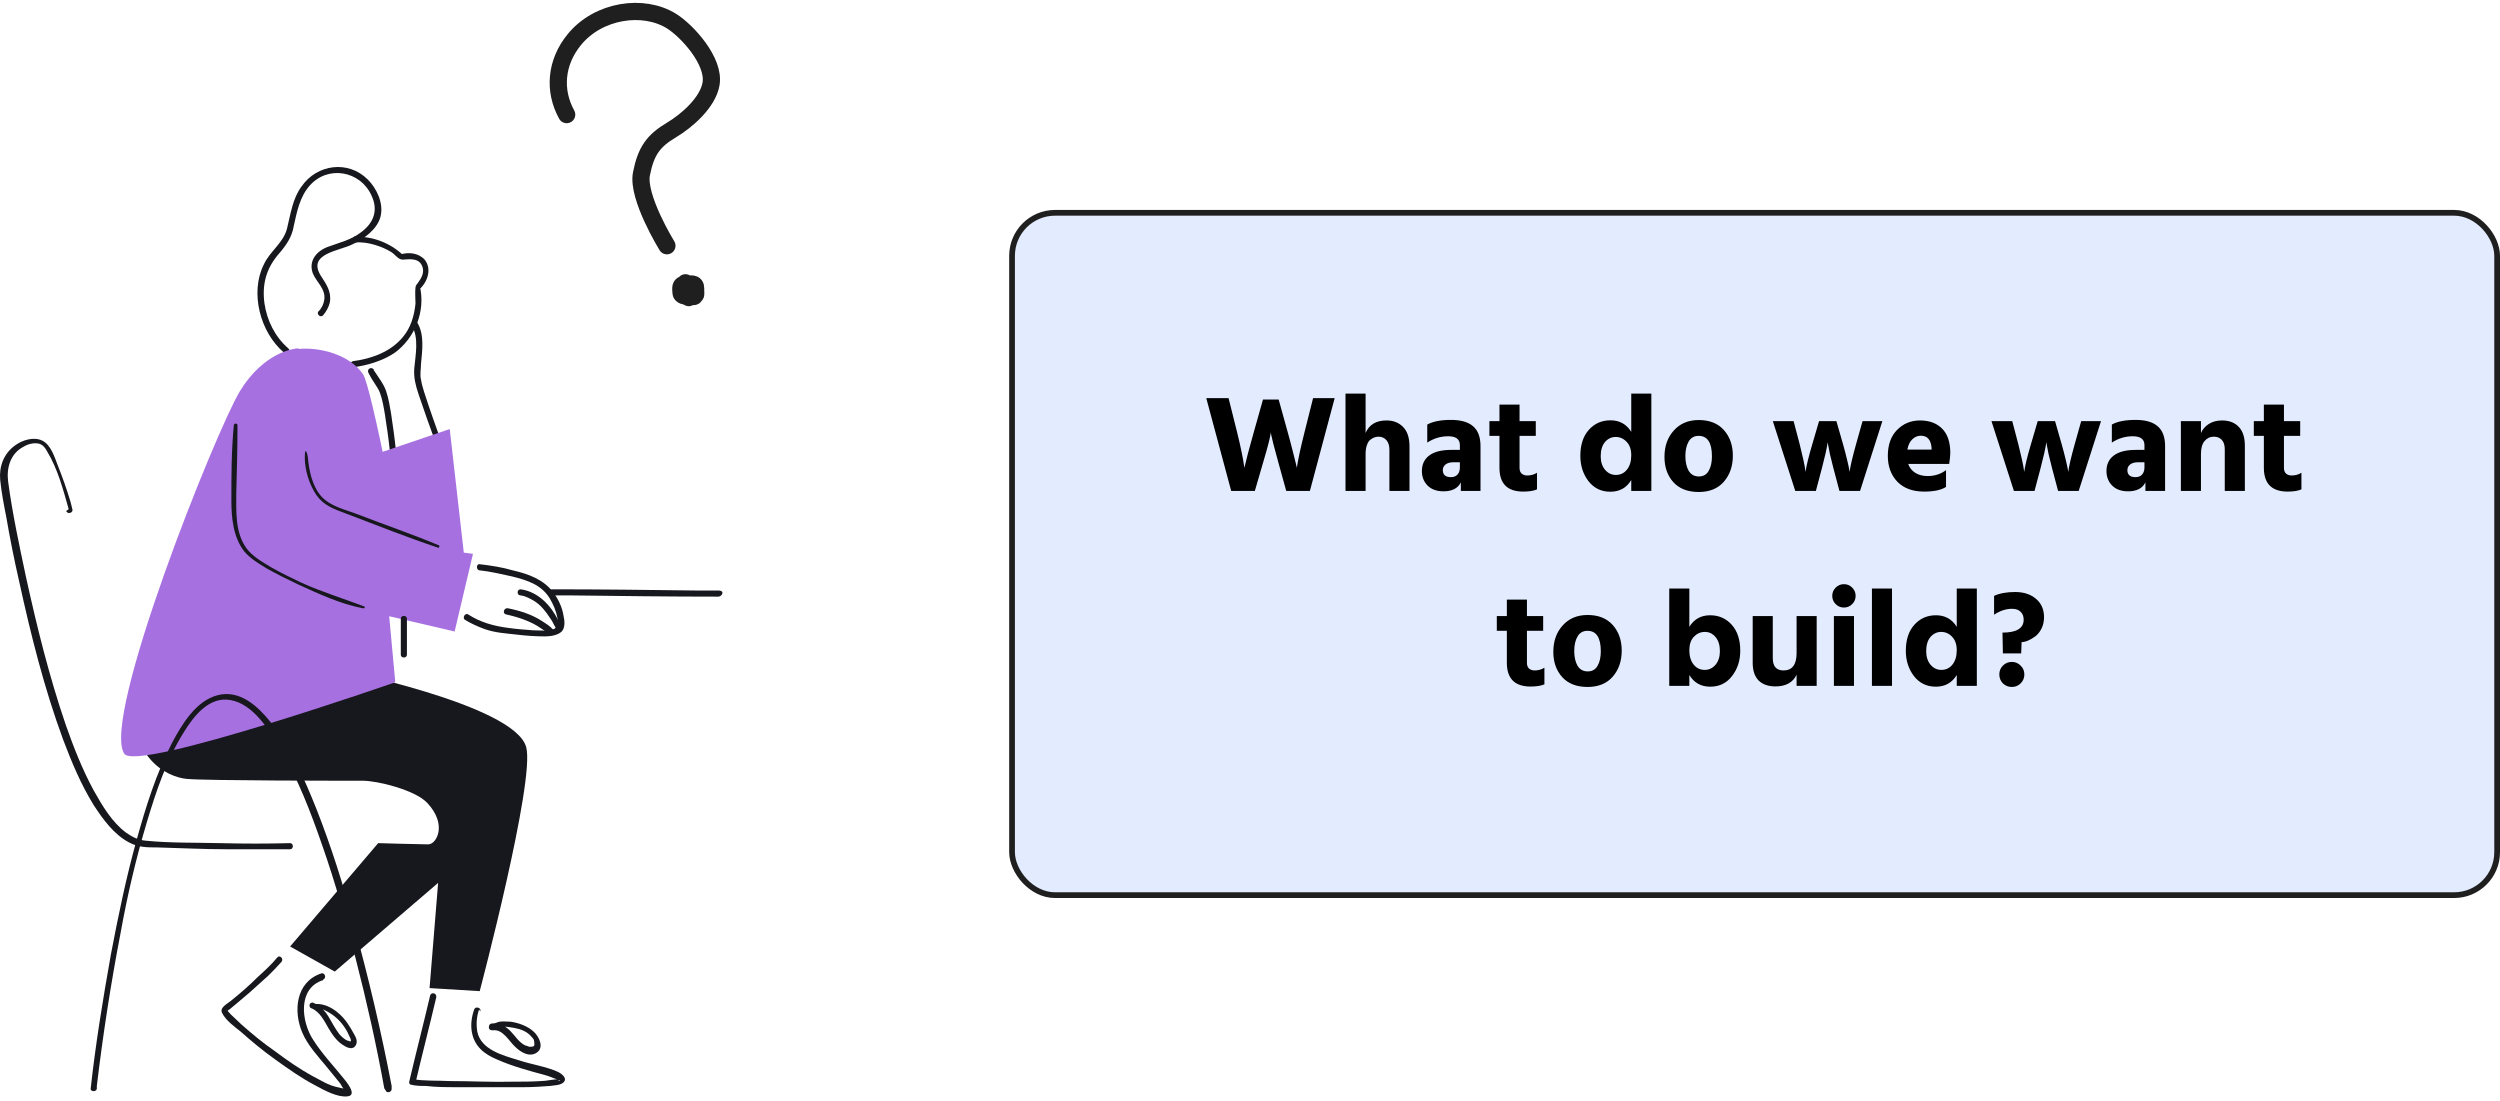 <svg width="436" height="192" viewBox="0 0 436 192" fill="none" xmlns="http://www.w3.org/2000/svg">
<path d="M76.087 77.494C75.02 74.614 73.953 71.627 72.993 68.747C72.46 67.147 72.14 65.867 72.246 64.267C72.46 61.92 73.1 58.934 71.82 56.8C71.5 56.267 72.353 55.734 72.78 56.267C74.06 58.4 73.633 61.174 73.42 63.52C73.42 64.374 73.206 65.334 73.42 66.187C73.526 66.934 73.74 67.574 73.953 68.321C74.913 71.307 75.98 74.294 77.046 77.281C77.26 77.921 76.3 78.241 75.98 77.601L76.087 77.494Z" fill="#17171E"/>
<path d="M65.207 64.587C65.953 65.761 66.913 66.934 67.34 68.214C67.767 69.494 67.98 70.774 68.194 72.054C68.513 74.187 68.834 76.427 69.047 78.561C69.047 79.201 68.087 79.201 67.98 78.561C67.767 76.427 67.447 74.401 67.127 72.267C66.913 70.987 66.7 69.707 66.273 68.534C66.06 67.894 65.633 67.361 65.314 66.827C64.887 66.187 64.567 65.654 64.247 65.014C63.927 64.374 64.78 63.84 65.207 64.481V64.587Z" fill="#17171E"/>
<path d="M61.9 41.333C64.887 41.12 68.087 42.4 70.221 44.427H69.687C71.18 43.893 72.994 44.107 74.061 45.28C75.341 46.88 74.594 49.12 73.207 50.4V49.867C74.274 54.24 72.354 59.04 68.727 61.6C66.594 62.987 64.034 63.734 61.58 64.054C60.94 64.054 60.94 63.094 61.58 62.987C64.78 62.56 68.087 61.387 70.221 58.827C71.607 57.227 72.247 55.094 72.461 52.96C72.461 52 72.354 50.933 72.461 50.187C72.461 49.76 72.674 49.653 72.887 49.333C73.421 48.587 73.954 47.733 73.74 46.773C73.314 44.96 71.607 45.173 70.221 45.28C69.474 45.28 68.941 44.427 68.3 44C67.447 43.467 66.487 43.04 65.42 42.72C64.354 42.4 63.18 42.187 62.007 42.293C61.367 42.293 61.367 41.227 62.007 41.227L61.9 41.333Z" fill="#17171E"/>
<path d="M55.607 54.24C56.14 53.707 56.46 52.96 56.567 52.214C56.78 50.294 55.18 49.227 54.54 47.627C53.793 45.493 55.18 43.787 57.207 43.04C59.233 42.293 61.154 41.867 62.86 40.587C65.1 38.987 66.06 36.747 64.78 34.08C62.86 29.813 57.207 28.746 54.007 32.373C52.3 34.293 51.767 36.96 51.233 39.413C50.913 41.333 49.953 42.72 48.673 44.213C46.433 46.773 45.687 49.547 46.113 52.854C46.54 55.84 47.927 58.72 50.273 60.747C50.807 61.174 50.06 61.92 49.527 61.494C45.367 57.974 43.553 51.04 46.007 46.133C47.073 43.787 49.42 42.4 50.06 39.84C50.7 37.28 51.02 34.613 52.62 32.48C55.287 28.64 60.727 27.893 64.14 31.306C65.74 32.907 66.914 35.467 66.38 37.707C65.847 39.947 63.5 41.653 61.474 42.613C59.127 43.787 53.58 44.213 55.927 48.053C56.887 49.547 57.847 50.827 57.527 52.747C57.313 53.6 56.887 54.347 56.353 54.987C55.82 55.52 55.073 54.667 55.607 54.24Z" fill="#17171E"/>
<path d="M58.381 116.642C58.381 116.642 89.742 122.829 91.768 130.295C93.368 136.162 83.661 172.856 83.661 172.856L74.915 172.323L76.408 153.976L58.381 169.443L50.594 165.07L65.954 147.043C65.954 147.043 73.314 147.256 74.701 147.256C76.088 147.256 78.115 143.842 74.488 140.002C72.354 137.762 65.848 136.162 63.288 136.162C60.727 136.162 35.98 136.162 32.567 135.842C29.153 135.522 21.26 132.002 23.82 118.455L58.487 116.642H58.381Z" fill="#17171E"/>
<path d="M83.554 176.057C83.127 177.23 83.021 178.617 83.234 179.897C83.874 183.097 87.714 184.057 90.487 184.91C92.728 185.657 95.181 185.977 97.314 186.937C97.954 187.257 99.128 188.11 98.168 188.857C97.634 189.284 96.568 189.284 95.928 189.39C94.434 189.497 92.941 189.604 91.448 189.604C87.501 189.604 83.661 189.604 79.714 189.604C77.901 189.604 76.087 189.604 74.274 189.39C73.42 189.39 72.567 189.39 71.714 189.177C71.394 189.177 71.287 188.75 71.394 188.537C72.567 183.524 73.847 178.617 75.02 173.603C75.234 172.963 76.194 173.177 76.087 173.923C74.914 178.937 73.634 183.844 72.46 188.857L72.14 188.217C73.847 188.537 76.407 188.43 78.434 188.537C82.167 188.537 85.901 188.75 89.528 188.644C91.128 188.644 92.728 188.644 94.328 188.537C95.288 188.537 96.461 188.217 97.421 188.217H97.634C97.848 188.217 96.994 188.537 97.634 188.537C97.634 188.537 97.528 188.324 97.421 188.324C96.674 188.11 95.821 187.684 94.968 187.47C92.194 186.724 89.421 185.977 86.754 184.804C84.407 183.844 82.701 182.457 82.274 179.897C82.061 178.617 82.274 177.23 82.701 176.057C82.914 175.417 83.981 175.737 83.767 176.377L83.554 176.057Z" fill="#17171E"/>
<path d="M56.354 170.936C51.874 172.323 52.514 178.19 54.648 181.39C56.141 183.737 58.061 185.763 59.874 188.003C60.301 188.537 62.434 190.99 60.621 191.204C58.808 191.417 56.568 190.137 54.968 189.284C52.514 188.003 50.274 186.403 48.034 184.803C45.794 183.203 43.874 181.603 41.954 179.897C40.887 179.043 39.394 177.977 38.754 176.697C38.221 175.737 39.607 175.097 40.247 174.563C41.847 173.283 43.447 171.896 44.941 170.403C46.114 169.336 47.287 168.27 48.354 166.99C48.781 166.456 49.528 167.203 49.101 167.736C48.354 168.59 47.607 169.336 46.754 170.19C45.687 171.15 44.621 172.11 43.554 173.07C42.807 173.71 42.167 174.243 41.421 174.883C40.994 175.203 40.567 175.63 40.141 175.95L39.394 176.483C39.394 176.483 39.607 175.95 39.394 175.95C39.394 175.95 40.141 176.803 40.247 176.91C40.887 177.55 41.527 178.083 42.167 178.723C43.981 180.323 45.901 181.923 47.928 183.31C50.061 184.91 52.194 186.403 54.541 187.683C55.608 188.217 56.568 188.857 57.741 189.284C58.594 189.604 59.448 189.71 60.194 189.924H60.408C60.408 189.924 60.621 190.35 60.088 190.244V190.03C59.768 189.817 59.554 189.284 59.341 188.964C58.594 188.003 57.741 187.043 56.994 186.083C55.501 184.27 53.688 182.35 52.728 180.11C51.128 176.377 51.554 171.256 56.034 169.763C56.674 169.55 56.994 170.616 56.354 170.83V170.936Z" fill="#17171E"/>
<path d="M52.087 60.747C51.34 60.747 46.007 61.387 41.846 68.214C37.686 75.041 17.526 125.389 21.686 131.469C23.926 134.669 68.94 118.988 68.94 118.988L67.874 107.468L79.287 110.135L82.487 96.588L80.887 96.375L78.434 74.827L66.487 78.881L70.327 96.908C70.327 96.908 64.78 67.254 63.287 65.227C60.834 61.707 55.607 60.534 52.087 60.854V60.747Z" fill="#A770E0"/>
<path d="M83.661 98.401C85.581 98.615 87.607 98.935 89.421 99.468C92.194 100.108 94.861 101.068 96.568 103.415C97.421 104.588 98.061 105.975 98.274 107.362C98.488 108.215 98.594 109.495 97.954 110.135C97.314 110.775 96.034 110.988 95.074 110.988C93.474 110.988 91.767 110.882 90.061 110.668C88.141 110.455 86.327 110.348 84.514 109.708C83.341 109.282 82.167 108.748 81.101 108.108C80.567 107.788 81.101 106.828 81.634 107.148C83.767 108.535 86.114 109.175 88.567 109.495C90.061 109.708 91.448 109.815 92.941 109.922C94.114 109.922 95.394 110.135 96.568 109.708C97.421 109.388 97.314 108.535 97.208 107.788C96.994 106.508 96.461 105.335 95.821 104.268C94.328 101.921 91.874 101.175 89.314 100.535C87.394 100.108 85.581 99.681 83.661 99.468C83.021 99.468 83.021 98.295 83.661 98.401Z" fill="#17171E"/>
<path d="M11.979 88.801C11.019 85.388 10.059 81.761 8.246 78.774C7.926 78.134 7.499 77.601 6.859 77.388C6.006 77.174 4.939 77.388 4.085 77.921C1.845 79.094 1.099 81.548 1.419 84.001C2.165 89.548 3.339 94.988 4.512 100.535C6.432 109.282 8.566 117.922 11.446 126.349C12.832 130.296 14.326 134.136 16.352 137.869C17.846 140.536 19.552 143.416 22.006 145.229C23.073 145.976 24.139 146.509 25.419 146.616C29.686 147.043 34.059 146.936 38.326 147.043C42.593 147.149 46.54 147.149 50.593 147.043C51.233 147.043 51.233 148.109 50.593 148.109C46.86 148.109 43.233 148.109 39.5 148.109C35.446 148.109 31.393 147.896 27.339 147.789C25.633 147.789 24.139 147.789 22.539 146.936C19.872 145.549 17.952 142.883 16.352 140.429C14.112 136.802 12.512 132.962 11.019 129.016C7.712 120.055 5.365 110.668 3.339 101.388C2.485 97.655 1.739 93.921 1.099 90.188C0.672 88.055 0.245 85.814 0.032 83.681C-0.181 81.334 0.672 79.094 2.592 77.708C3.872 76.748 5.899 76.108 7.392 76.854C8.886 77.601 9.526 79.734 10.059 81.121C10.912 83.254 11.659 85.388 12.299 87.521C12.406 87.948 12.512 88.375 12.619 88.801C12.832 89.441 11.766 89.761 11.552 89.121L11.979 88.801Z" fill="#17171E"/>
<path d="M67.021 189.817C65.635 182.137 63.928 174.563 62.008 167.096C60.301 160.483 58.488 153.976 56.248 147.576C54.221 141.709 51.981 135.842 48.781 130.402C46.861 127.202 44.087 122.722 40.141 122.082C36.407 121.442 33.74 124.962 32.034 127.735C29.047 132.536 27.234 137.976 25.634 143.309C23.714 149.709 22.22 156.109 21.047 162.616C19.34 171.47 17.953 180.43 16.887 189.39C16.887 189.497 16.887 189.71 16.887 189.817C16.887 190.457 15.713 190.457 15.82 189.817C16.673 182.03 17.953 174.243 19.34 166.456C20.62 159.736 22.007 153.016 23.82 146.509C25.42 140.749 27.234 134.882 30.007 129.549C31.714 126.349 34.167 122.189 38.007 121.229C41.847 120.269 44.941 123.149 47.181 125.922C50.701 130.402 53.048 135.736 55.181 141.069C57.741 147.576 59.874 154.296 61.688 161.123C64.248 170.403 66.488 179.897 68.301 189.39C68.301 189.604 68.301 189.71 68.301 189.817C68.408 190.457 67.448 190.777 67.235 190.137L67.021 189.817Z" fill="#17171E"/>
<path d="M96.888 109.495C96.888 109.388 96.781 109.282 96.674 109.068C96.461 108.642 96.248 108.215 95.928 107.788C95.181 106.615 94.328 105.548 93.154 104.802C92.407 104.375 91.661 103.948 90.807 103.842C90.487 103.842 90.274 103.628 90.274 103.308C90.274 102.988 90.487 102.775 90.807 102.775C93.901 103.202 96.141 105.655 97.421 108.322C97.528 108.535 97.634 108.855 97.848 109.175C98.061 109.495 97.741 109.708 97.528 109.815C97.208 109.815 96.994 109.815 96.888 109.495Z" fill="#17171E"/>
<path d="M95.609 110.562C95.076 110.028 94.542 109.708 93.902 109.282C92.196 108.215 90.169 107.575 88.249 107.148C87.609 107.041 87.822 105.975 88.569 106.081C90.702 106.508 92.729 107.148 94.542 108.321C95.182 108.748 95.929 109.175 96.462 109.815C96.889 110.348 96.142 111.095 95.716 110.562H95.609Z" fill="#17171E"/>
<path d="M125.262 104.055C116.728 104.055 108.302 103.948 99.875 103.842C98.701 103.842 97.528 103.842 96.248 103.842C94.968 103.842 95.608 102.775 96.248 102.775C104.781 102.775 113.208 102.882 121.635 102.988C122.809 102.988 123.982 102.988 125.262 102.988C126.542 102.988 125.902 104.055 125.262 104.055Z" fill="#17171E"/>
<path d="M70.967 107.895C70.967 109.708 70.967 111.522 70.967 113.442V114.188C70.967 114.829 69.9 114.829 69.9 114.188C69.9 112.375 69.9 110.562 69.9 108.642V107.895C69.9 107.255 70.967 107.255 70.967 107.895Z" fill="#17171E"/>
<path d="M54.967 175.096C56.461 174.99 57.954 175.736 59.02 176.696C60.194 177.657 61.047 179.043 61.794 180.43C62.114 180.963 62.434 181.71 62.007 182.35C61.581 183.097 60.621 182.777 59.981 182.35C58.807 181.71 57.954 180.43 57.314 179.363C56.567 178.083 55.821 176.483 54.327 175.843C54.114 175.843 53.9 175.523 54.007 175.203C54.007 174.99 54.327 174.776 54.647 174.883C55.821 175.416 56.674 176.27 57.314 177.336C57.954 178.403 58.487 179.47 59.234 180.43C59.66 180.857 60.087 181.283 60.62 181.497C60.727 181.497 60.834 181.497 60.941 181.603C60.941 181.603 61.261 181.603 61.154 181.603C61.261 181.603 61.154 181.07 61.047 180.963C60.514 179.683 59.767 178.51 58.7 177.55C57.634 176.59 56.354 175.95 54.86 175.523C54.54 175.523 54.647 174.99 54.86 174.99L54.967 175.096Z" fill="#17171E"/>
<path d="M85.368 179.15C85.581 178.936 85.794 178.616 86.114 178.51C86.434 178.403 86.754 178.296 87.074 178.19C87.821 178.083 88.461 178.19 89.101 178.19C90.488 178.403 91.981 178.936 93.048 179.896C93.901 180.643 94.968 182.563 93.688 183.523C92.408 184.483 90.808 183.523 89.848 182.563C88.781 181.603 87.714 179.47 86.007 179.683C85.688 179.683 85.368 179.683 85.261 179.256C85.261 179.043 85.261 178.616 85.688 178.51C86.968 178.296 88.141 178.936 88.994 179.79C89.848 180.643 90.488 181.817 91.661 182.35C91.874 182.35 92.194 182.563 92.408 182.563C92.621 182.563 93.048 182.563 93.154 182.35C93.261 182.137 93.154 181.817 93.154 181.603C93.154 181.283 92.941 181.07 92.728 180.856C91.981 179.896 90.808 179.47 89.634 179.256C88.994 179.15 88.354 179.043 87.714 179.043C87.394 179.043 87.074 179.043 86.754 179.15C86.434 179.256 86.007 179.15 85.794 179.47C85.581 179.79 85.261 179.256 85.474 179.043L85.368 179.15Z" fill="#17171E"/>
<path d="M63.286 106.082C59.34 105.335 55.5 103.521 51.98 101.921C50.166 101.068 48.246 100.108 46.539 99.148C45.153 98.295 43.659 97.441 42.593 96.161C40.673 93.708 40.353 90.294 40.353 87.308C40.353 82.934 40.353 78.561 40.779 74.187C40.779 73.761 41.419 73.761 41.419 74.187C41.419 78.134 41.313 82.081 41.206 86.028C41.206 89.228 40.993 92.748 42.913 95.521C43.979 97.015 45.686 97.975 47.286 98.935C48.993 99.895 50.7 100.748 52.513 101.601C56.033 103.201 59.873 104.375 63.5 105.762C63.713 105.762 63.606 106.082 63.5 106.082H63.286Z" fill="#17171E"/>
<path d="M76.408 95.521C70.968 93.708 65.634 91.574 60.301 89.548C58.274 88.801 56.461 88.161 55.181 86.348C53.901 84.428 53.154 81.974 53.154 79.734C53.154 77.494 53.687 79.414 53.687 79.734C53.901 82.081 54.434 84.748 56.034 86.561C57.634 88.374 60.407 88.908 62.541 89.761C67.234 91.575 71.928 93.174 76.515 95.094C76.728 95.094 76.621 95.628 76.408 95.521Z" fill="#17171E"/>
<path d="M98.83 19.986C96.52 15.799 96.911 10.89 100.155 6.914C104.378 1.738 112.226 0.633 117.117 3.683C119.837 5.38 124.687 10.681 124.006 14.634C123.444 17.89 119.797 21.069 117.117 22.664C113.976 24.534 112.653 26.299 111.867 30.337C111.08 34.376 116.309 42.857 116.309 42.857" stroke="#1F1F1F" stroke-width="3" stroke-linecap="round"/>
<path d="M119.542 49.318C119.934 49.798 120.637 52.866 119.853 51.612C119.535 51.103 118.955 50.083 119.853 50.083C121.149 50.083 121.404 50.019 121.326 51.357C121.3 51.787 118.823 51.939 118.777 51.102C118.728 50.228 118.543 49.573 119.542 49.573C120.476 49.573 121.326 49.231 121.326 50.338C121.326 52.864 120.466 51.421 119.796 50.083" stroke="#1F1F1F" stroke-width="3" stroke-linecap="round"/>
<rect x="176.501" y="37.114" width="259" height="119" rx="7.5" fill="#C9DBFF" fill-opacity="0.5"/>
<rect x="176.501" y="37.114" width="259" height="119" rx="7.5" stroke="#1F1F1F"/>
<path d="M220.263 69.677H222.999L224.583 75.389C224.919 76.59 225.215 77.71 225.471 78.749C225.743 79.773 225.927 80.501 226.023 80.933L226.167 81.582C226.375 80.157 226.823 78.085 227.511 75.365L228.999 69.438H232.767L228.447 85.614H224.319L222.903 80.501C222.567 79.269 222.287 78.23 222.063 77.382C221.855 76.534 221.727 75.99 221.679 75.749L221.631 75.389C221.583 76.046 221.151 77.749 220.335 80.501L218.847 85.614H214.719L210.375 69.438H214.263L215.751 75.389C216.071 76.669 216.335 77.829 216.543 78.87C216.751 79.894 216.879 80.606 216.927 81.005L217.023 81.582C217.295 80.334 217.839 78.269 218.655 75.389L220.263 69.677ZM238.16 68.645V75.51C238.784 74.053 240 73.326 241.808 73.326C242.992 73.326 243.952 73.701 244.688 74.454C245.44 75.206 245.816 76.341 245.816 77.862V85.614H242.312V78.413C242.312 77.71 242.136 77.157 241.784 76.757C241.432 76.358 240.976 76.157 240.416 76.157C240.176 76.157 239.944 76.198 239.72 76.278C239.512 76.341 239.28 76.469 239.024 76.662C238.768 76.838 238.56 77.15 238.4 77.597C238.24 78.029 238.16 78.558 238.16 79.181V85.614H234.656V68.645H238.16ZM254.602 80.621H253.474C252.882 80.621 252.426 80.749 252.106 81.005C251.786 81.261 251.626 81.59 251.626 81.99C251.626 82.805 252.098 83.213 253.042 83.213C253.538 83.213 253.922 83.061 254.194 82.757C254.466 82.454 254.602 82.037 254.602 81.51V80.621ZM248.914 77.189V74.046C249.874 73.501 251.258 73.23 253.066 73.23C254.794 73.23 256.082 73.606 256.93 74.358C257.778 75.094 258.202 76.246 258.202 77.814V85.614H254.77V84.126C254.258 85.165 253.25 85.686 251.746 85.686C250.562 85.686 249.634 85.35 248.962 84.677C248.306 84.005 247.978 83.165 247.978 82.157C247.978 80.99 248.402 80.085 249.25 79.445C250.114 78.79 251.386 78.462 253.066 78.462H254.602V77.621C254.602 76.597 253.922 76.085 252.562 76.085C251.25 76.085 250.034 76.454 248.914 77.189ZM265.009 76.013V81.606C265.009 82.037 265.129 82.365 265.369 82.59C265.625 82.814 265.953 82.925 266.353 82.925C266.993 82.925 267.561 82.766 268.057 82.445V85.35C267.465 85.606 266.665 85.734 265.657 85.734C262.889 85.734 261.505 84.35 261.505 81.582V76.013H259.753V73.445H261.505V70.566H265.009V73.445H267.841V76.013H265.009ZM281.803 82.829C282.603 82.829 283.251 82.517 283.747 81.894C284.243 81.269 284.491 80.438 284.491 79.397C284.491 78.389 284.219 77.606 283.675 77.046C283.147 76.486 282.515 76.206 281.779 76.206C281.043 76.206 280.419 76.501 279.907 77.094C279.411 77.686 279.163 78.51 279.163 79.566C279.163 80.541 279.419 81.334 279.931 81.942C280.443 82.534 281.067 82.829 281.803 82.829ZM284.491 68.645H287.995V85.614H284.491V83.718C283.675 85.078 282.459 85.757 280.843 85.757C279.259 85.757 277.987 85.141 277.027 83.909C276.083 82.677 275.611 81.206 275.611 79.493C275.611 77.573 276.107 76.061 277.099 74.957C278.091 73.853 279.347 73.302 280.867 73.302C282.451 73.302 283.659 73.974 284.491 75.317V68.645ZM296.258 85.805C294.354 85.805 292.882 85.237 291.842 84.102C290.802 82.95 290.282 81.478 290.282 79.686C290.282 77.814 290.826 76.278 291.914 75.078C293.002 73.862 294.45 73.254 296.258 73.254C298.146 73.254 299.61 73.838 300.65 75.005C301.69 76.174 302.21 77.662 302.21 79.469C302.21 81.309 301.682 82.829 300.626 84.029C299.586 85.213 298.13 85.805 296.258 85.805ZM296.234 76.013C295.466 76.013 294.89 76.341 294.506 76.998C294.122 77.653 293.93 78.501 293.93 79.541C293.93 80.582 294.122 81.438 294.506 82.109C294.906 82.766 295.498 83.094 296.282 83.094C297.05 83.094 297.618 82.773 297.986 82.133C298.37 81.478 298.562 80.629 298.562 79.59C298.562 77.206 297.786 76.013 296.234 76.013ZM313.092 85.614L309.18 73.445H312.804L313.86 77.454C314.116 78.462 314.332 79.374 314.508 80.189C314.684 80.99 314.788 81.541 314.82 81.846L314.892 82.302C315.004 81.341 315.396 79.725 316.068 77.454L317.244 73.445H320.268L321.42 77.454C321.708 78.478 321.948 79.397 322.14 80.213C322.332 81.013 322.452 81.566 322.5 81.87L322.572 82.302C322.684 81.358 323.06 79.742 323.7 77.454L324.828 73.445H328.284L324.396 85.614H320.796L319.74 81.629C319.516 80.766 319.316 79.957 319.14 79.206C318.98 78.454 318.876 77.918 318.828 77.597L318.756 77.118C318.596 78.189 318.26 79.694 317.748 81.629L316.692 85.614H313.092ZM336.868 78.413V78.126C336.756 76.701 336.132 75.99 334.996 75.99C334.436 75.99 333.94 76.198 333.508 76.614C333.076 77.013 332.788 77.614 332.644 78.413H336.868ZM339.388 81.99V84.918C338.556 85.462 337.284 85.734 335.572 85.734C333.572 85.734 332.012 85.157 330.892 84.005C329.788 82.838 329.236 81.341 329.236 79.517C329.236 77.582 329.772 76.07 330.844 74.981C331.932 73.877 333.268 73.326 334.852 73.326C336.484 73.326 337.772 73.805 338.716 74.766C339.66 75.71 340.132 77.126 340.132 79.013C340.132 79.382 340.068 80.013 339.94 80.909H332.788C333.028 81.582 333.444 82.102 334.036 82.469C334.628 82.838 335.34 83.022 336.172 83.022C337.404 83.022 338.476 82.677 339.388 81.99ZM351.224 85.614L347.312 73.445H350.936L351.992 77.454C352.248 78.462 352.464 79.374 352.64 80.189C352.816 80.99 352.92 81.541 352.952 81.846L353.024 82.302C353.136 81.341 353.528 79.725 354.2 77.454L355.376 73.445H358.4L359.552 77.454C359.84 78.478 360.08 79.397 360.272 80.213C360.464 81.013 360.584 81.566 360.632 81.87L360.704 82.302C360.816 81.358 361.192 79.742 361.832 77.454L362.96 73.445H366.416L362.528 85.614H358.928L357.872 81.629C357.648 80.766 357.448 79.957 357.272 79.206C357.112 78.454 357.008 77.918 356.96 77.597L356.888 77.118C356.728 78.189 356.392 79.694 355.88 81.629L354.824 85.614H351.224ZM373.992 80.621H372.864C372.272 80.621 371.816 80.749 371.496 81.005C371.176 81.261 371.016 81.59 371.016 81.99C371.016 82.805 371.488 83.213 372.432 83.213C372.928 83.213 373.312 83.061 373.584 82.757C373.856 82.454 373.992 82.037 373.992 81.51V80.621ZM368.304 77.189V74.046C369.264 73.501 370.648 73.23 372.456 73.23C374.184 73.23 375.472 73.606 376.32 74.358C377.168 75.094 377.592 76.246 377.592 77.814V85.614H374.16V84.126C373.648 85.165 372.64 85.686 371.136 85.686C369.952 85.686 369.024 85.35 368.352 84.677C367.696 84.005 367.368 83.165 367.368 82.157C367.368 80.99 367.792 80.085 368.64 79.445C369.504 78.79 370.776 78.462 372.456 78.462H373.992V77.621C373.992 76.597 373.312 76.085 371.952 76.085C370.64 76.085 369.424 76.454 368.304 77.189ZM383.847 73.445V75.51C384.151 74.838 384.615 74.309 385.239 73.925C385.879 73.525 386.639 73.326 387.519 73.326C388.767 73.326 389.743 73.701 390.447 74.454C391.151 75.189 391.503 76.278 391.503 77.718V85.614H387.999V78.365C387.999 77.645 387.831 77.102 387.495 76.734C387.159 76.35 386.687 76.157 386.079 76.157C385.439 76.157 384.903 76.413 384.471 76.925C384.055 77.421 383.847 78.174 383.847 79.181V85.614H380.343V73.445H383.847ZM398.321 76.013V81.606C398.321 82.037 398.441 82.365 398.681 82.59C398.937 82.814 399.265 82.925 399.665 82.925C400.305 82.925 400.873 82.766 401.369 82.445V85.35C400.777 85.606 399.977 85.734 398.969 85.734C396.201 85.734 394.817 84.35 394.817 81.582V76.013H393.065V73.445H394.817V70.566H398.321V73.445H401.153V76.013H398.321ZM266.298 110.014V115.606C266.298 116.038 266.418 116.366 266.658 116.59C266.914 116.814 267.242 116.926 267.642 116.926C268.282 116.926 268.85 116.766 269.346 116.446V119.35C268.754 119.606 267.954 119.734 266.946 119.734C264.178 119.734 262.794 118.35 262.794 115.582V110.014H261.042V107.446H262.794V104.566H266.298V107.446H269.13V110.014H266.298ZM276.876 119.806C274.972 119.806 273.5 119.238 272.46 118.102C271.42 116.95 270.9 115.478 270.9 113.686C270.9 111.814 271.444 110.278 272.532 109.078C273.62 107.862 275.068 107.254 276.876 107.254C278.764 107.254 280.228 107.838 281.268 109.006C282.308 110.174 282.828 111.662 282.828 113.47C282.828 115.31 282.3 116.83 281.244 118.03C280.204 119.214 278.748 119.806 276.876 119.806ZM276.852 110.014C276.084 110.014 275.508 110.342 275.124 110.998C274.74 111.654 274.548 112.502 274.548 113.542C274.548 114.582 274.74 115.438 275.124 116.11C275.524 116.766 276.116 117.094 276.9 117.094C277.668 117.094 278.236 116.774 278.604 116.134C278.988 115.478 279.18 114.63 279.18 113.59C279.18 111.206 278.404 110.014 276.852 110.014ZM297.309 116.83C298.045 116.83 298.669 116.534 299.181 115.942C299.693 115.334 299.949 114.542 299.949 113.566C299.949 112.51 299.693 111.686 299.181 111.094C298.685 110.502 298.069 110.206 297.333 110.206C296.597 110.206 295.957 110.486 295.413 111.046C294.885 111.606 294.621 112.39 294.621 113.398C294.621 114.438 294.869 115.27 295.365 115.894C295.861 116.518 296.509 116.83 297.309 116.83ZM294.621 102.646V109.318C295.453 107.974 296.661 107.302 298.245 107.302C299.765 107.302 301.021 107.854 302.013 108.958C303.005 110.062 303.501 111.574 303.501 113.494C303.501 115.206 303.021 116.678 302.061 117.91C301.117 119.142 299.853 119.758 298.269 119.758C296.653 119.758 295.437 119.078 294.621 117.718V119.614H291.117V102.646H294.621ZM313.325 107.446H316.829V119.614H313.325V117.67C312.685 119.03 311.453 119.71 309.629 119.71C308.381 119.71 307.405 119.366 306.701 118.678C306.013 117.974 305.669 116.942 305.669 115.582V107.446H309.173V114.79C309.173 116.214 309.797 116.926 311.045 116.926C312.565 116.926 313.325 115.91 313.325 113.878V107.446ZM319.831 119.614V107.446H323.335V119.614H319.831ZM320.143 105.358C319.743 104.958 319.543 104.478 319.543 103.918C319.543 103.358 319.743 102.878 320.143 102.478C320.543 102.078 321.023 101.878 321.583 101.878C322.143 101.878 322.623 102.078 323.023 102.478C323.423 102.878 323.623 103.358 323.623 103.918C323.623 104.478 323.423 104.958 323.023 105.358C322.623 105.758 322.143 105.958 321.583 105.958C321.023 105.958 320.543 105.758 320.143 105.358ZM326.463 119.614V102.646H329.967V119.614H326.463ZM338.568 116.83C339.368 116.83 340.016 116.518 340.512 115.894C341.008 115.27 341.256 114.438 341.256 113.398C341.256 112.39 340.984 111.606 340.44 111.046C339.912 110.486 339.28 110.206 338.544 110.206C337.808 110.206 337.184 110.502 336.672 111.094C336.176 111.686 335.928 112.51 335.928 113.566C335.928 114.542 336.184 115.334 336.696 115.942C337.208 116.534 337.832 116.83 338.568 116.83ZM341.256 102.646H344.76V119.614H341.256V117.718C340.44 119.078 339.224 119.758 337.608 119.758C336.024 119.758 334.752 119.142 333.792 117.91C332.848 116.678 332.376 115.206 332.376 113.494C332.376 111.574 332.872 110.062 333.864 108.958C334.856 107.854 336.112 107.302 337.632 107.302C339.216 107.302 340.424 107.974 341.256 109.318V102.646ZM347.768 107.206V103.918C348.728 103.47 349.952 103.246 351.44 103.246C352.944 103.246 354.16 103.646 355.088 104.446C356.016 105.23 356.48 106.294 356.48 107.638C356.48 108.358 356.336 109.014 356.048 109.606C355.76 110.182 355.4 110.638 354.968 110.974C354.536 111.294 354.112 111.542 353.696 111.718C353.28 111.894 352.904 111.982 352.568 111.982L352.496 113.95H349.304L349.232 110.326C351.696 110.326 352.928 109.574 352.928 108.07C352.928 107.494 352.752 107.038 352.4 106.702C352.064 106.35 351.56 106.174 350.888 106.174C349.848 106.174 348.808 106.518 347.768 107.206ZM349.304 119.182C348.888 118.75 348.68 118.23 348.68 117.622C348.68 117.014 348.888 116.502 349.304 116.086C349.736 115.654 350.256 115.438 350.864 115.438C351.472 115.438 351.984 115.654 352.4 116.086C352.832 116.502 353.048 117.014 353.048 117.622C353.048 118.23 352.832 118.75 352.4 119.182C351.984 119.598 351.472 119.806 350.864 119.806C350.256 119.806 349.736 119.598 349.304 119.182Z" fill="black"/>
</svg>
